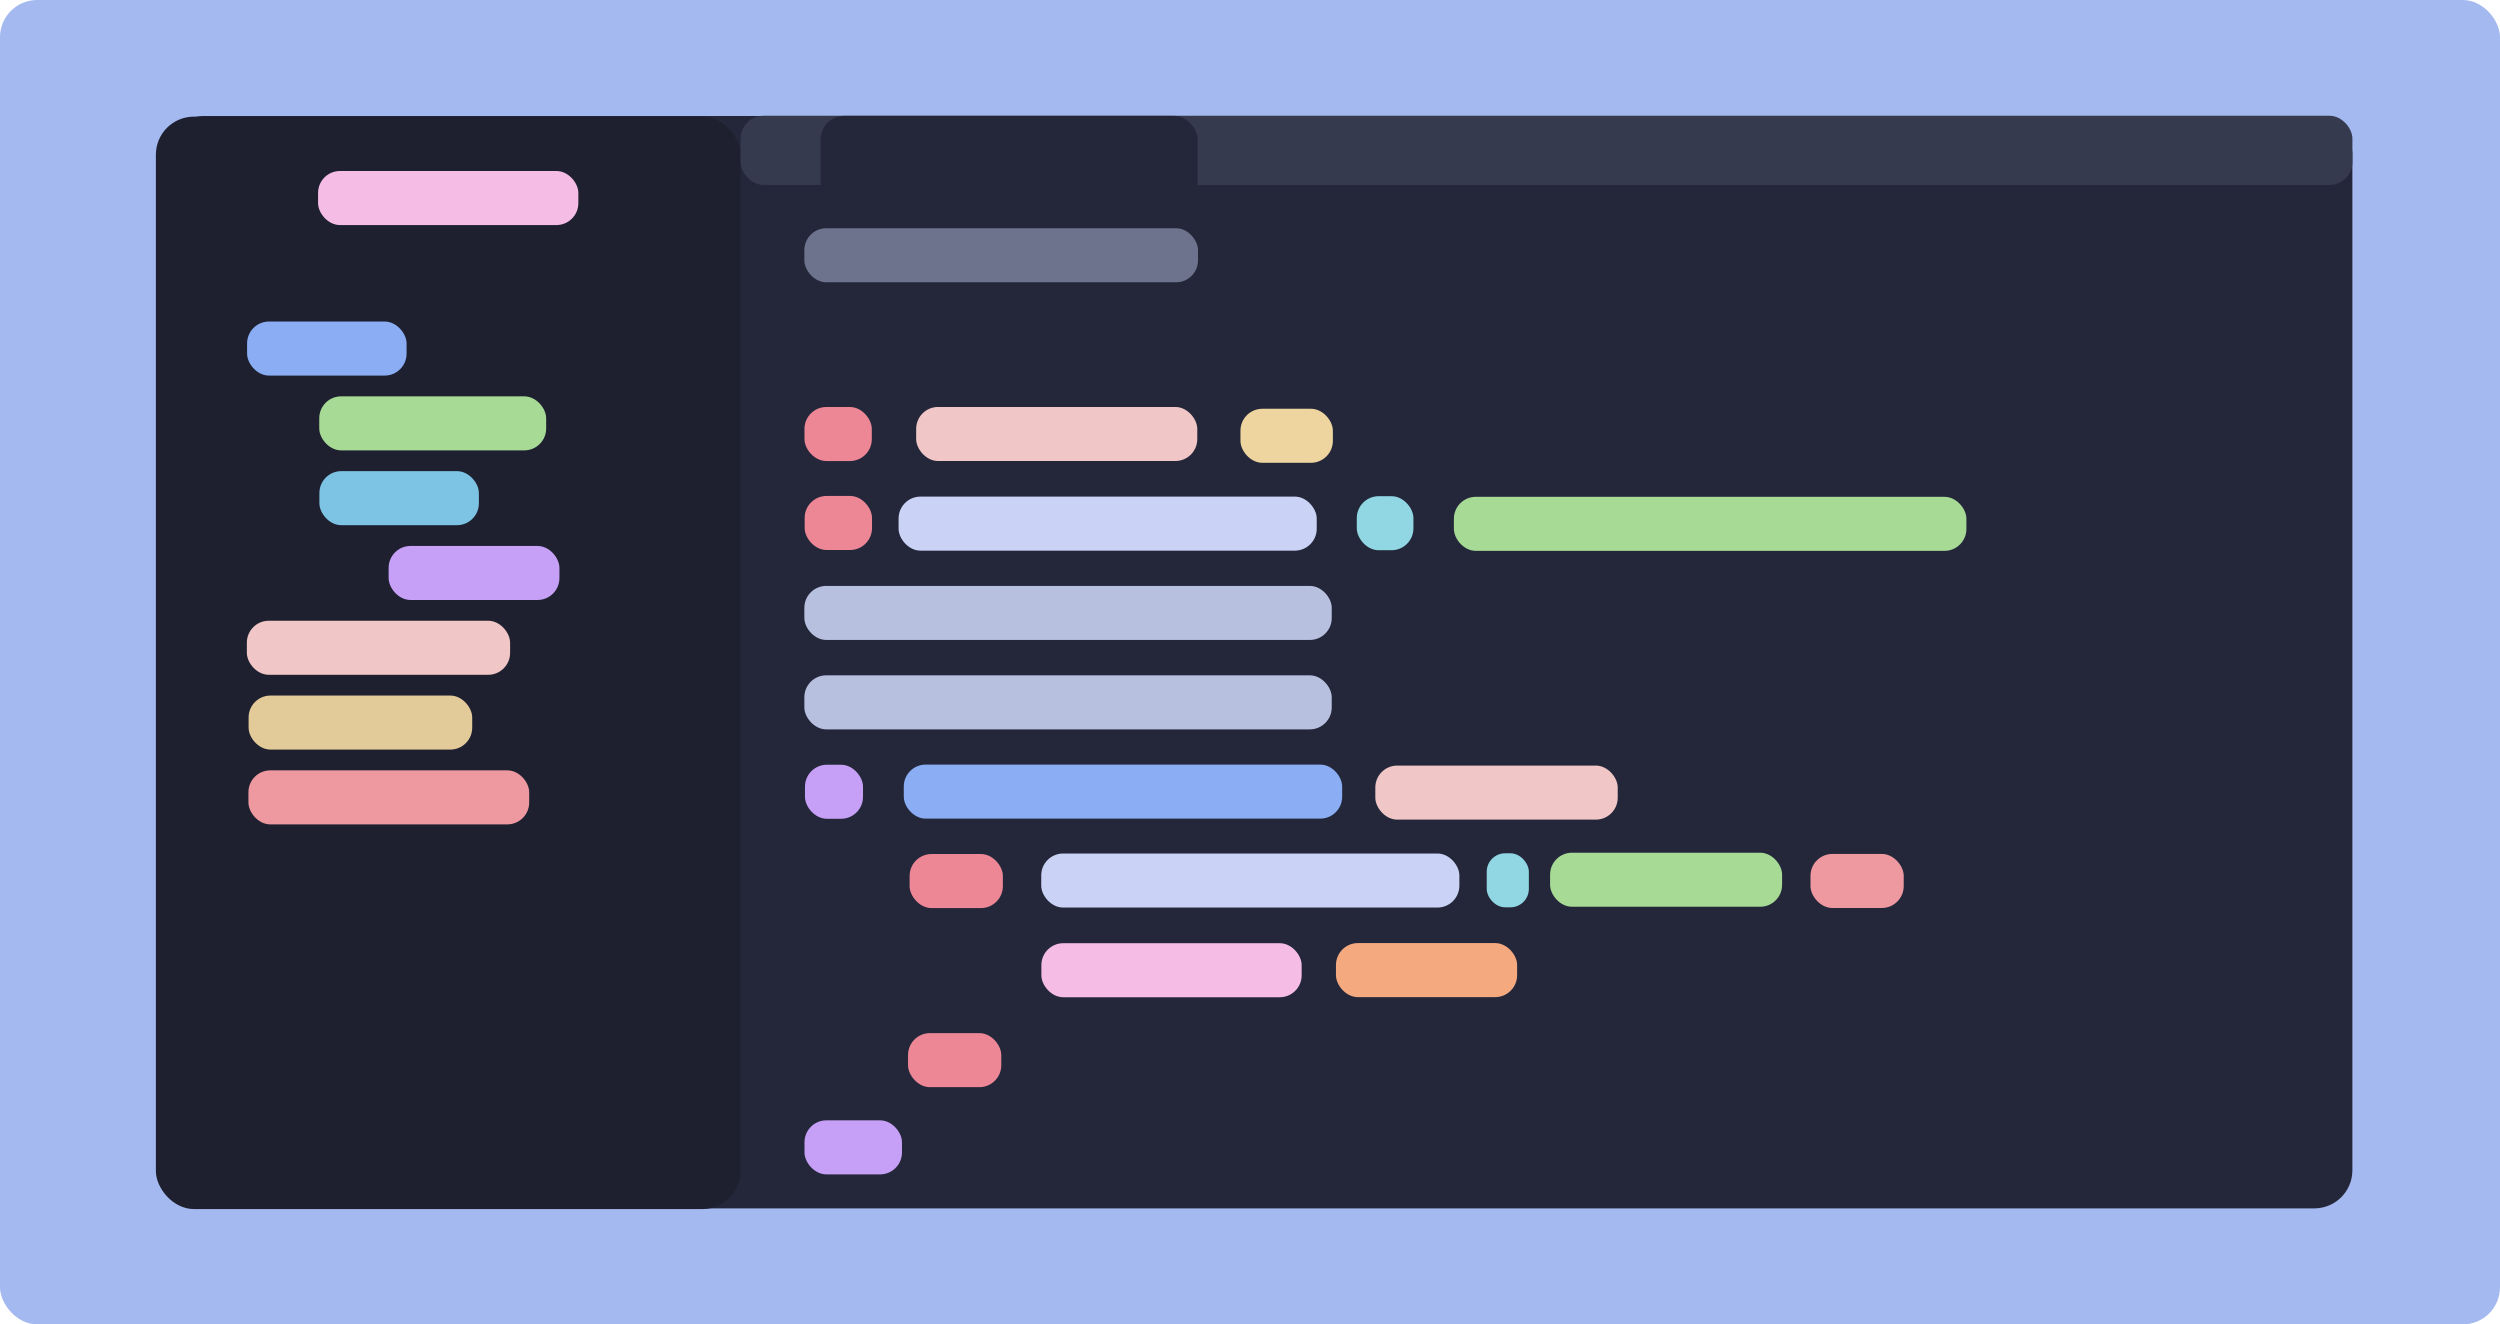 <?xml version="1.0" encoding="UTF-8" standalone="no"?>
<!-- Created with Inkscape (http://www.inkscape.org/) -->

<svg
   width="512.287mm"
   height="271.379mm"
   viewBox="0 0 512.287 271.379"
   version="1.1"
   id="svg5"
   inkscape:version="1.2.1 (9c6d41e410, 2022-07-14)"
   sodipodi:docname="macchiato.svg"
   inkscape:export-filename="macchiato.png"
   inkscape:export-xdpi="96"
   inkscape:export-ydpi="96"
   xmlns:inkscape="http://www.inkscape.org/namespaces/inkscape"
   xmlns:sodipodi="http://sodipodi.sourceforge.net/DTD/sodipodi-0.dtd"
   xmlns="http://www.w3.org/2000/svg"
   xmlns:svg="http://www.w3.org/2000/svg">
  <sodipodi:namedview
     id="namedview7"
     pagecolor="#ffffff"
     bordercolor="#666666"
     borderopacity="1.0"
     inkscape:pageshadow="2"
     inkscape:pageopacity="0.0"
     inkscape:pagecheckerboard="0"
     inkscape:document-units="mm"
     showgrid="false"
     showguides="true"
     inkscape:guide-bbox="true"
     inkscape:zoom="0.45291836"
     inkscape:cx="1138.1742"
     inkscape:cy="956.02218"
     inkscape:window-width="1945"
     inkscape:window-height="2022"
     inkscape:window-x="1867"
     inkscape:window-y="16"
     inkscape:window-maximized="0"
     inkscape:current-layer="g1693"
     inkscape:showpageshadow="2"
     inkscape:deskcolor="#d1d1d1">
    <sodipodi:guide
       position="245.487,202.33"
       orientation="1,0"
       id="guide2221"
       inkscape:locked="false" />
  </sodipodi:namedview>
  <defs
     id="defs2" />
  <g
     inkscape:label="Layer 1"
     inkscape:groupmode="layer"
     id="layer1"
     transform="translate(37.454,-42.253)">
    <rect
       style="fill:#a4b9ef;fill-opacity:1;stroke-width:0.265"
       id="rect976"
       width="512.287"
       height="271.379"
       x="-37.454"
       y="42.253"
       ry="7.616"
       inkscape:export-filename="/home/pocco81/code/github_p/orgs/catppuccin/catppuccin/assets/misc/sample.png"
       inkscape:export-xdpi="96"
       inkscape:export-ydpi="96" />
    <g
       id="g1693"
       inkscape:export-filename="/home/pocco81/code/github_p/orgs/catppuccin/catppuccin/assets/misc/sample.png"
       inkscape:export-xdpi="96"
       inkscape:export-ydpi="96">
      <rect
         style="fill:#24273a;fill-opacity:1;stroke-width:0.225"
         id="rect976-3"
         width="447.962"
         height="223.852"
         x="-3.378"
         y="66.017"
         ry="7.794"
         inkscape:export-filename="/home/pocco81/code/github_p/orgs/catppuccin/catppuccin/assets/misc/sample.png"
         inkscape:export-xdpi="96"
         inkscape:export-ydpi="96" />
      <rect
         style="fill:#1e2030;fill-opacity:1;stroke-width:0.116"
         id="rect976-3-6"
         width="119.806"
         height="223.852"
         x="-5.513"
         y="66.155"
         ry="7.794"
         inkscape:export-filename="/home/pocco81/code/github_p/orgs/catppuccin/catppuccin/assets/misc/sample.png"
         inkscape:export-xdpi="96"
         inkscape:export-ydpi="96" />
      <rect
         style="fill:#6e738d;fill-opacity:1;fill-rule:evenodd;stroke-width:0.165"
         id="rect438-9-2-6-8"
         width="80.664"
         height="11.074"
         x="127.369"
         y="89.025"
         ry="4.488"
         inkscape:export-filename="/home/pocco81/code/github_p/orgs/catppuccin/catppuccin/assets/misc/sample.png"
         inkscape:export-xdpi="96"
         inkscape:export-ydpi="96" />
      <rect
         style="fill:#91d7e3;fill-opacity:1;fill-rule:evenodd;stroke-width:0.063"
         id="rect438-9-2-6-8-3-6-1-0"
         width="11.606"
         height="11.074"
         x="240.572"
         y="143.929"
         ry="4.488"
         inkscape:export-filename="/home/pocco81/code/github_p/orgs/catppuccin/catppuccin/assets/misc/sample.png"
         inkscape:export-xdpi="96"
         inkscape:export-ydpi="96" />
      <rect
         style="fill:#eed49f;fill-opacity:1;fill-rule:evenodd;stroke-width:0.08"
         id="rect438-9-2-6-8-94-7-8"
         width="18.935"
         height="11.074"
         x="216.734"
         y="126.014"
         ry="4.488"
         inkscape:export-filename="/home/pocco81/code/github_p/orgs/catppuccin/catppuccin/assets/misc/sample.png"
         inkscape:export-xdpi="96"
         inkscape:export-ydpi="96" />
      <rect
         style="fill:#f0c6c6;fill-opacity:1;fill-rule:evenodd;stroke-width:0.139"
         id="rect438-9-2-6-8-94-7"
         width="57.605"
         height="11.074"
         x="150.281"
         y="125.647"
         ry="4.488"
         inkscape:export-filename="/home/pocco81/code/github_p/orgs/catppuccin/catppuccin/assets/misc/sample.png"
         inkscape:export-xdpi="96"
         inkscape:export-ydpi="96" />
      <rect
         style="fill:#91d7e3;fill-opacity:1;fill-rule:evenodd;stroke-width:0.054"
         id="rect438-9-2-6-8-94-7-1"
         width="8.633"
         height="11.074"
         x="267.197"
         y="217.103"
         ry="3.779"
         inkscape:export-filename="/home/pocco81/code/github_p/orgs/catppuccin/catppuccin/assets/misc/sample.png"
         inkscape:export-xdpi="96"
         inkscape:export-ydpi="96" />
      <rect
         style="fill:#ed8796;fill-opacity:1;fill-rule:evenodd;stroke-width:0.068"
         id="rect438-9-2-6-8-94"
         width="13.798"
         height="11.074"
         x="127.394"
         y="125.653"
         ry="4.488"
         inkscape:export-filename="/home/pocco81/code/github_p/orgs/catppuccin/catppuccin/assets/misc/sample.png"
         inkscape:export-xdpi="96"
         inkscape:export-ydpi="96" />
      <rect
         style="fill:#b8c0e0;fill-opacity:1;fill-rule:evenodd;stroke-width:0.191"
         id="rect438-9-2-6-8-9-7-3-6"
         width="108.071"
         height="11.074"
         x="127.369"
         y="162.315"
         ry="4.488"
         inkscape:export-filename="/home/pocco81/code/github_p/orgs/catppuccin/catppuccin/assets/misc/sample.png"
         inkscape:export-xdpi="96"
         inkscape:export-ydpi="96" />
      <rect
         style="fill:#b8c0e0;fill-opacity:1;fill-rule:evenodd;stroke-width:0.191"
         id="rect438-9-2-6-8-9-7-3-1"
         width="108.071"
         height="11.074"
         x="127.369"
         y="180.638"
         ry="4.488"
         inkscape:export-filename="/home/pocco81/code/github_p/orgs/catppuccin/catppuccin/assets/misc/sample.png"
         inkscape:export-xdpi="96"
         inkscape:export-ydpi="96" />
      <rect
         style="fill:#f0c6c6;fill-opacity:1;fill-rule:evenodd;stroke-width:0.129"
         id="rect438-9-2-6-8-3-6"
         width="49.672"
         height="11.074"
         x="244.37"
         y="199.132"
         ry="4.488"
         inkscape:export-filename="/home/pocco81/code/github_p/orgs/catppuccin/catppuccin/assets/misc/sample.png"
         inkscape:export-xdpi="96"
         inkscape:export-ydpi="96" />
      <rect
         style="fill:#8aadf4;fill-opacity:1;fill-rule:evenodd;stroke-width:0.174"
         id="rect438-9-2-6-8-3"
         width="89.831"
         height="11.074"
         x="147.744"
         y="198.929"
         ry="4.488"
         inkscape:export-filename="/home/pocco81/code/github_p/orgs/catppuccin/catppuccin/assets/misc/sample.png"
         inkscape:export-xdpi="96"
         inkscape:export-ydpi="96" />
      <rect
         style="fill:#8aadf4;fill-opacity:1;fill-rule:evenodd;stroke-width:0.105"
         id="rect438-9-2-6-8-3-3-7"
         width="32.683"
         height="11.074"
         x="13.178"
         y="108.141"
         ry="4.488"
         inkscape:export-filename="/home/pocco81/code/github_p/orgs/catppuccin/catppuccin/assets/misc/sample.png"
         inkscape:export-xdpi="96"
         inkscape:export-ydpi="96" />
      <rect
         style="fill:#7dc4e4;fill-opacity:1;fill-rule:evenodd;stroke-width:0.105"
         id="rect438-9-2-6-8-3-3-7-4"
         width="32.683"
         height="11.074"
         x="27.994"
         y="138.797"
         ry="4.488"
         inkscape:export-filename="/home/pocco81/code/github_p/orgs/catppuccin/catppuccin/assets/misc/sample.png"
         inkscape:export-xdpi="96"
         inkscape:export-ydpi="96" />
      <rect
         style="fill:#c6a0f6;fill-opacity:1;fill-rule:evenodd;stroke-width:0.063"
         id="rect438-9-2-6-8-94-7-8-4"
         width="11.891"
         height="11.074"
         x="127.497"
         y="198.959"
         ry="4.488"
         inkscape:export-filename="/home/pocco81/code/github_p/orgs/catppuccin/catppuccin/assets/misc/sample.png"
         inkscape:export-xdpi="96"
         inkscape:export-ydpi="96" />
      <rect
         style="fill:#cad3f5;fill-opacity:1;fill-rule:evenodd;stroke-width:0.17"
         id="rect438-9-2-6-8-3-6-1"
         width="85.683"
         height="11.074"
         x="146.68"
         y="144.014"
         ry="4.488"
         inkscape:export-filename="/home/pocco81/code/github_p/orgs/catppuccin/catppuccin/assets/misc/sample.png"
         inkscape:export-xdpi="96"
         inkscape:export-ydpi="96" />
      <rect
         style="fill:#a6da95;fill-opacity:1;fill-rule:evenodd;stroke-width:0.125"
         id="rect438-9-2-6-8-3-6-1-5-7"
         width="46.499"
         height="11.074"
         x="27.966"
         y="123.469"
         ry="4.488"
         inkscape:export-filename="/home/pocco81/code/github_p/orgs/catppuccin/catppuccin/assets/misc/sample.png"
         inkscape:export-xdpi="96"
         inkscape:export-ydpi="96" />
      <rect
         style="fill:#c6a0f6;fill-opacity:1;fill-rule:evenodd;stroke-width:0.109"
         id="rect438-9-2-6-8-3-6-1-5-7-4"
         width="34.999"
         height="11.074"
         x="42.182"
         y="154.125"
         ry="4.488"
         inkscape:export-filename="/home/pocco81/code/github_p/orgs/catppuccin/catppuccin/assets/misc/sample.png"
         inkscape:export-xdpi="96"
         inkscape:export-ydpi="96" />
      <rect
         style="fill:#ee99a0;fill-opacity:1;fill-rule:evenodd;stroke-width:0.139"
         id="rect438-9-2-6-8-3-6-1-5-2"
         width="57.535"
         height="11.074"
         x="13.452"
         y="200.109"
         ry="4.488"
         inkscape:export-filename="/home/pocco81/code/github_p/orgs/catppuccin/catppuccin/assets/misc/sample.png"
         inkscape:export-xdpi="96"
         inkscape:export-ydpi="96" />
      <rect
         style="fill:#eed49f;fill-opacity:0.941;fill-rule:evenodd;stroke-width:0.124"
         id="rect438-9-2-6-8-3-6-1-5-2-5"
         width="45.821"
         height="11.074"
         x="13.488"
         y="184.781"
         ry="4.488"
         inkscape:export-filename="/home/pocco81/code/github_p/orgs/catppuccin/catppuccin/assets/misc/sample.png"
         inkscape:export-xdpi="96"
         inkscape:export-ydpi="96" />
      <rect
         style="fill:#f0c6c6;fill-opacity:1;fill-rule:evenodd;stroke-width:0.135"
         id="rect438-9-2-6-8-3-6-1-5-2-5-4"
         width="53.944"
         height="11.074"
         x="13.13"
         y="169.453"
         ry="4.488"
         inkscape:export-filename="/home/pocco81/code/github_p/orgs/catppuccin/catppuccin/assets/misc/sample.png"
         inkscape:export-xdpi="96"
         inkscape:export-ydpi="96" />
      <rect
         style="fill:#a6da95;fill-opacity:1;fill-rule:evenodd;stroke-width:0.188"
         id="rect438-9-2-6-8-3-6-1-3"
         width="105.022"
         height="11.074"
         x="260.471"
         y="144.057"
         ry="4.488"
         inkscape:export-filename="/home/pocco81/code/github_p/orgs/catppuccin/catppuccin/assets/misc/sample.png"
         inkscape:export-xdpi="96"
         inkscape:export-ydpi="96" />
      <rect
         style="fill:#a6da95;fill-opacity:1;fill-rule:evenodd;stroke-width:0.127"
         id="rect438-9-2-6-8-3-6-1-3-5"
         width="47.544"
         height="11.074"
         x="280.182"
         y="216.986"
         ry="4.488"
         inkscape:export-filename="/home/pocco81/code/github_p/orgs/catppuccin/catppuccin/assets/misc/sample.png"
         inkscape:export-xdpi="96"
         inkscape:export-ydpi="96" />
      <rect
         style="fill:#ed8796;fill-opacity:1;fill-rule:evenodd;stroke-width:0.068"
         id="rect438-9-2-6-8-94-0-6"
         width="13.798"
         height="11.074"
         x="127.435"
         y="143.882"
         ry="4.488"
         inkscape:export-filename="/home/pocco81/code/github_p/orgs/catppuccin/catppuccin/assets/misc/sample.png"
         inkscape:export-xdpi="96"
         inkscape:export-ydpi="96" />
      <rect
         style="fill:#cad3f5;fill-opacity:1;fill-rule:evenodd;stroke-width:0.17"
         id="rect438-9-2-6-8-3-6-1-6"
         width="85.683"
         height="11.074"
         x="175.91"
         y="217.149"
         ry="4.488"
         inkscape:export-filename="/home/pocco81/code/github_p/orgs/catppuccin/catppuccin/assets/misc/sample.png"
         inkscape:export-xdpi="96"
         inkscape:export-ydpi="96" />
      <rect
         style="fill:#ed8796;fill-opacity:1;fill-rule:evenodd;stroke-width:0.08"
         id="rect438-9-2-6-8-9-7-3-6-2"
         width="19.106"
         height="11.074"
         x="148.941"
         y="217.257"
         ry="4.488"
         inkscape:export-filename="/home/pocco81/code/github_p/orgs/catppuccin/catppuccin/assets/misc/sample.png"
         inkscape:export-xdpi="96"
         inkscape:export-ydpi="96" />
      <rect
         style="fill:#ee99a0;fill-opacity:1;fill-rule:evenodd;stroke-width:0.08"
         id="rect438-9-2-6-8-9-7-3-6-2-5"
         width="19.106"
         height="11.074"
         x="333.542"
         y="217.238"
         ry="4.488"
         inkscape:export-filename="/home/pocco81/code/github_p/orgs/catppuccin/catppuccin/assets/misc/sample.png"
         inkscape:export-xdpi="96"
         inkscape:export-ydpi="96" />
      <rect
         style="fill:#f5bde6;fill-opacity:1;fill-rule:evenodd;stroke-width:0.134"
         id="rect438-9-2-6-8-9-4"
         width="53.335"
         height="11.074"
         x="175.939"
         y="235.529"
         ry="4.488"
         inkscape:export-filename="/home/pocco81/code/github_p/orgs/catppuccin/catppuccin/assets/misc/sample.png"
         inkscape:export-xdpi="96"
         inkscape:export-ydpi="96" />
      <rect
         style="fill:#f5bde6;fill-opacity:1;fill-rule:evenodd;stroke-width:0.134"
         id="rect438-9-2-6-8-9-4-9"
         width="53.335"
         height="11.074"
         x="27.723"
         y="77.295"
         ry="4.488"
         inkscape:export-filename="/home/pocco81/code/github_p/orgs/catppuccin/catppuccin/assets/misc/sample.png"
         inkscape:export-xdpi="96"
         inkscape:export-ydpi="96" />
      <rect
         style="fill:#f5a97f;fill-opacity:1;fill-rule:evenodd;stroke-width:0.112"
         id="rect438-9-2-6-8-9-4-7"
         width="37.121"
         height="11.074"
         x="236.305"
         y="235.506"
         ry="4.488"
         inkscape:export-filename="/home/pocco81/code/github_p/orgs/catppuccin/catppuccin/assets/misc/sample.png"
         inkscape:export-xdpi="96"
         inkscape:export-ydpi="96" />
      <rect
         style="fill:#c6a0f6;fill-opacity:1;fill-rule:evenodd;stroke-width:0.082"
         id="rect438-9-2-6-8-94-7-8-4-5"
         width="19.977"
         height="11.074"
         x="127.398"
         y="271.827"
         ry="4.488"
         inkscape:export-filename="/home/pocco81/code/github_p/orgs/catppuccin/catppuccin/assets/misc/sample.png"
         inkscape:export-xdpi="96"
         inkscape:export-ydpi="96" />
      <rect
         style="fill:#ed8796;fill-opacity:1;fill-rule:evenodd;stroke-width:0.08"
         id="rect438-9-2-6-8-9-7-3-6-2-0"
         width="19.106"
         height="11.074"
         x="148.615"
         y="253.955"
         ry="4.488"
         inkscape:export-filename="/home/pocco81/code/github_p/orgs/catppuccin/catppuccin/assets/misc/sample.png"
         inkscape:export-xdpi="96"
         inkscape:export-ydpi="96" />
      <rect
         style="fill:#363a4f;fill-opacity:1;stroke-width:0.049"
         id="rect976-3-6-7"
         width="330.277"
         height="14.174"
         x="114.312"
         y="65.975"
         ry="4.692"
         inkscape:export-filename="/home/pocco81/code/github_p/orgs/catppuccin/catppuccin/assets/misc/sample.png"
         inkscape:export-xdpi="96"
         inkscape:export-ydpi="96" />
      <rect
         style="fill:#24273a;fill-opacity:1;stroke-width:0.027"
         id="rect976-3-6-7-6"
         width="77.254"
         height="18.303"
         x="130.711"
         y="65.996"
         ry="4.846"
         inkscape:export-filename="/home/pocco81/code/github_p/orgs/catppuccin/catppuccin/assets/misc/sample.png"
         inkscape:export-xdpi="96"
         inkscape:export-ydpi="96" />
    </g>
  </g>
</svg>
